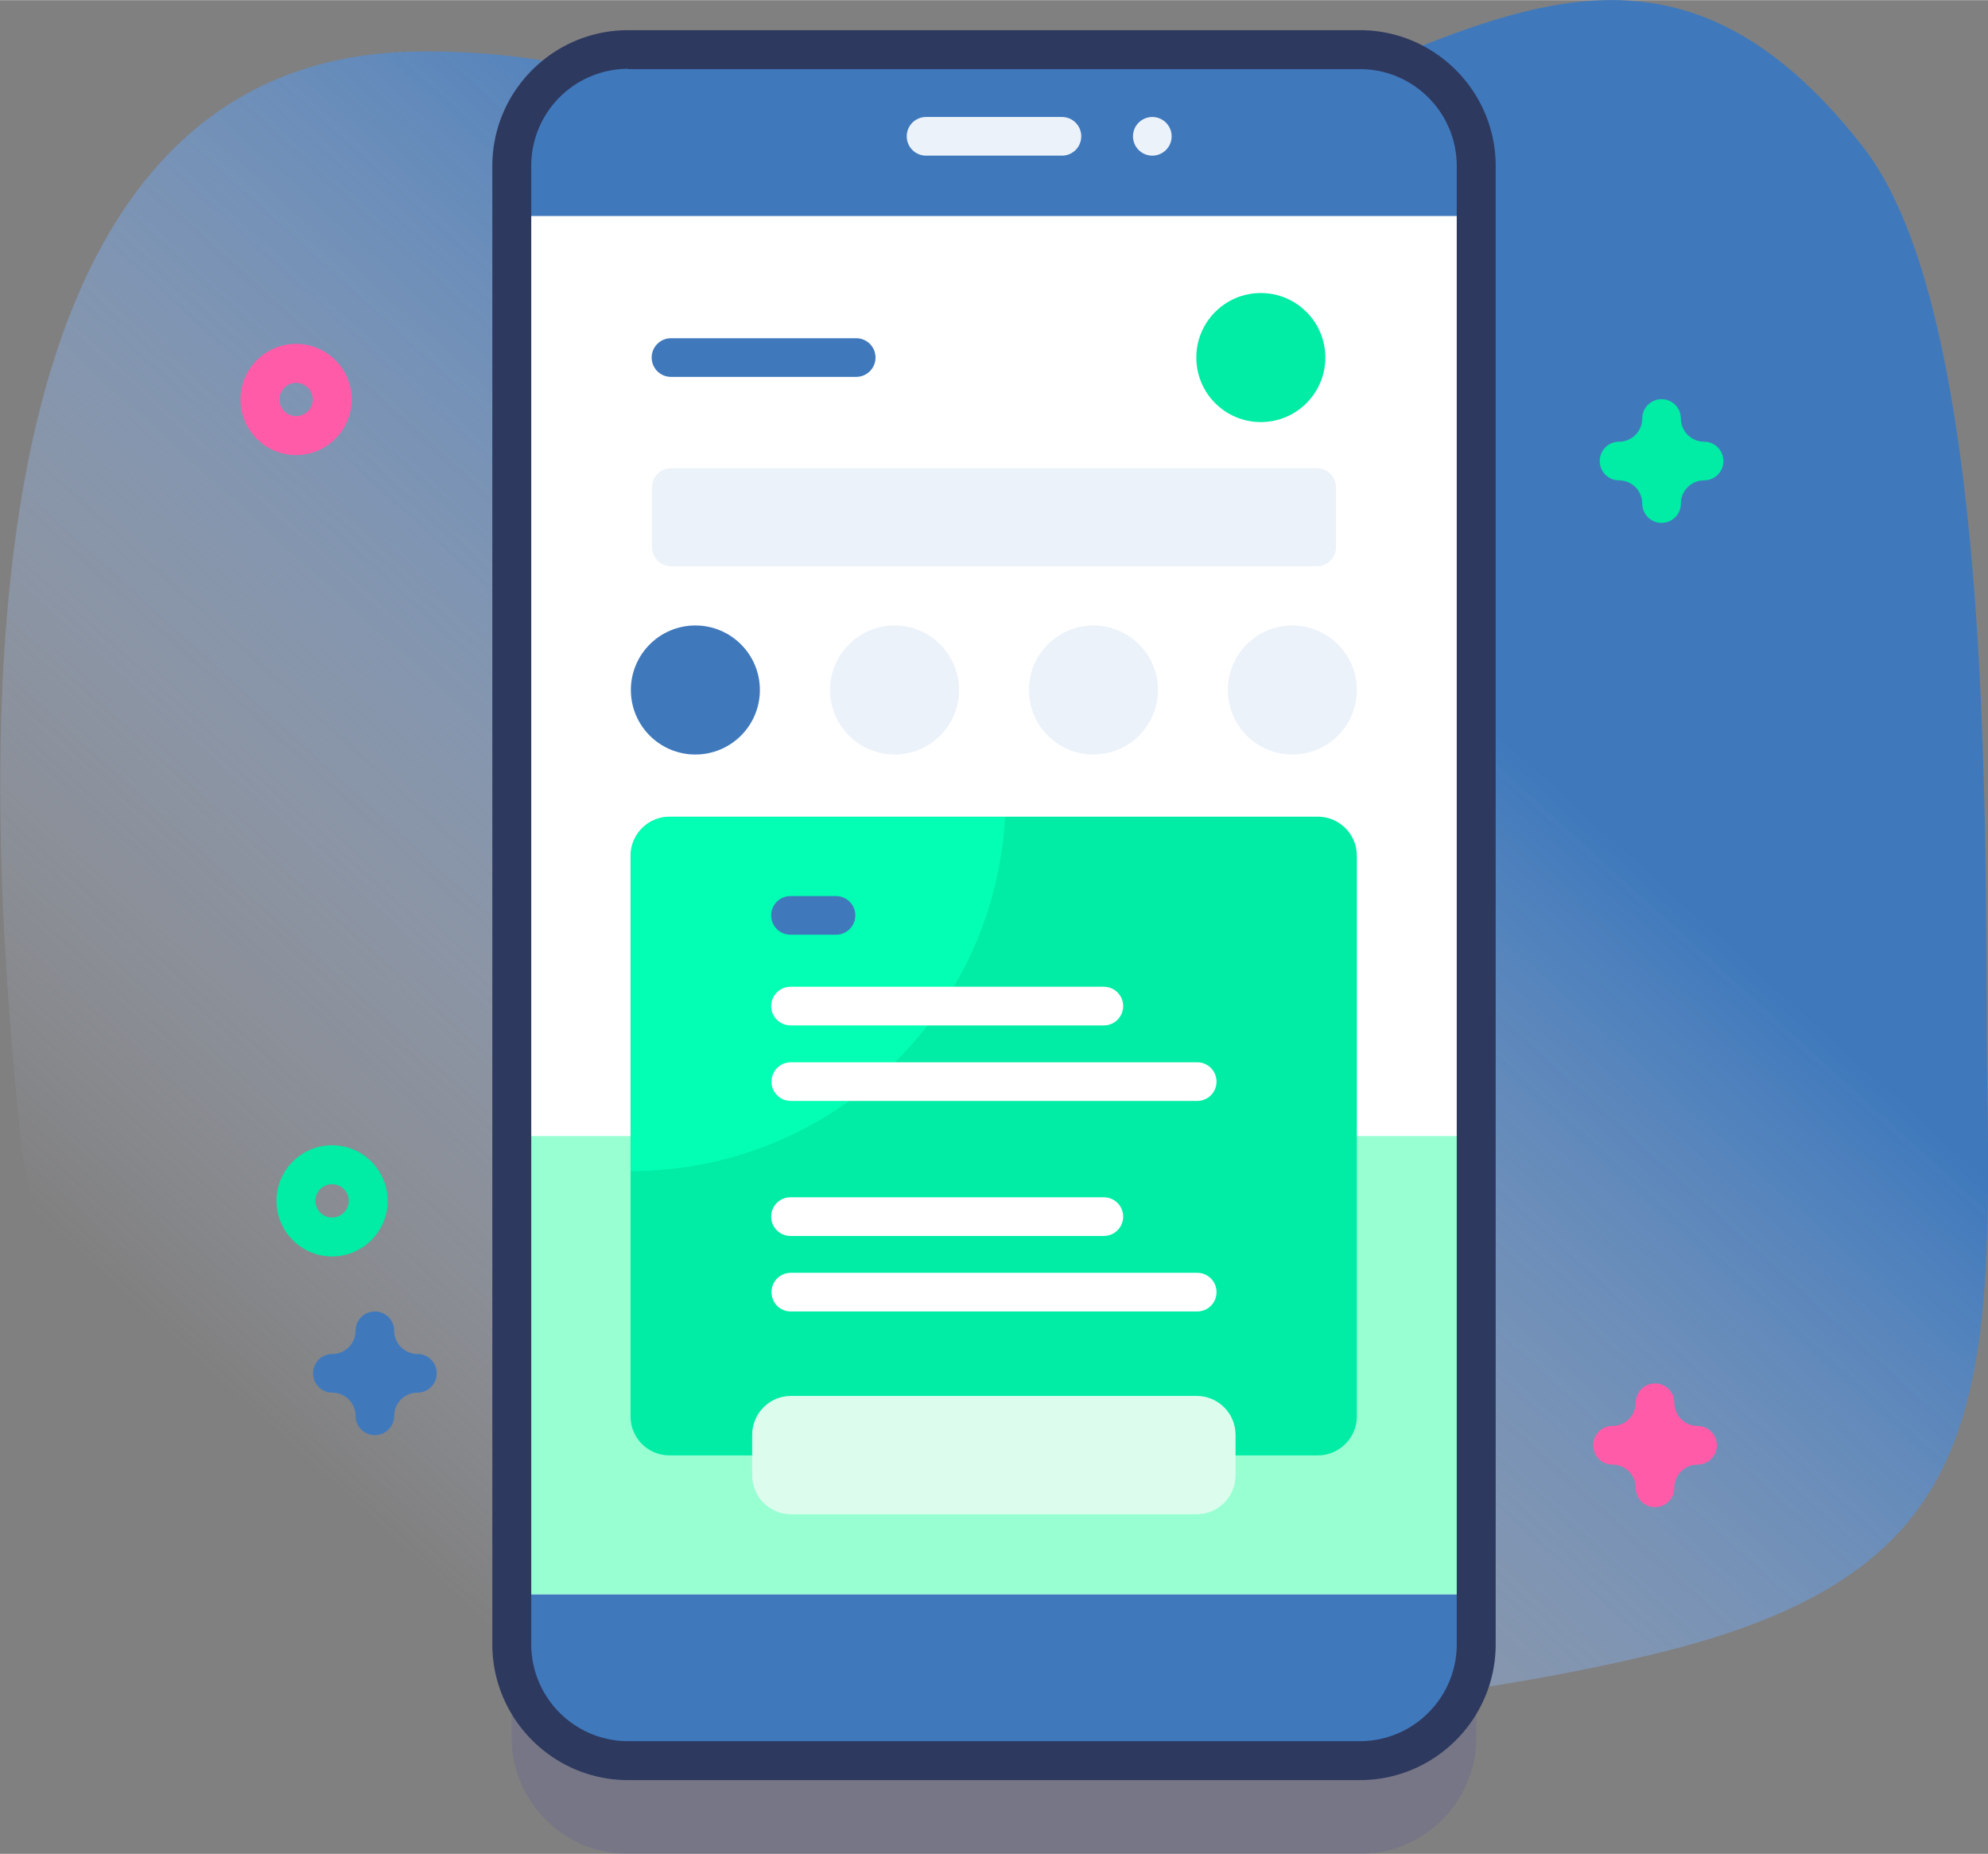 <svg xmlns="http://www.w3.org/2000/svg" xml:space="preserve" width="122.422" height="114.145" style="shape-rendering:geometricPrecision;text-rendering:geometricPrecision;image-rendering:optimizeQuality;fill-rule:evenodd;clip-rule:evenodd" viewBox="0 0 66.87 62.34">
    <rect x="0" y="0" width="66.87" height="62.34" fill="#808080" stroke="none"/>
    <defs>
        <linearGradient id="id0" gradientUnits="userSpaceOnUse" x1="13.95" y1="52.7" x2="58.08" y2="4.16">
            <stop offset="0" style="stop-opacity:0;stop-color:#d2deff" />
            <stop offset=".69" style="stop-opacity:1;stop-color:#3f79bc" />
            <stop offset="1" style="stop-opacity:1;stop-color:#3f79bc" />
        </linearGradient>
    </defs>
    <g id="Camada_x0020_1">
        <g id="_1486710657824">
            <path d="M.64 37.83c2.28 22.58 38.19 21.83 54.96 17.8 10.77-2.59 11.44-7.77 11.25-18.81-.08-4.65.14-14.31-1-22.1-.6-4.13-1.58-7.73-3.18-9.78-7.11-9.11-13.48-3.4-22.29-.42-11.29 3.81-15.7-2.99-26.44-2.79C-1.82 2.03-.53 26.18.65 37.84z" style="fill:url(#id0)" />
            <path d="M45.74 62.34H21.13a3.92 3.92 0 0 1-3.92-3.92V8.7a3.92 3.92 0 0 1 3.92-3.92h24.61a3.92 3.92 0 0 1 3.92 3.92v49.72a3.92 3.92 0 0 1-3.92 3.92z" style="fill:#2626bc;fill-opacity:.102" />
            <path style="fill:#3f79bc;" d="M45.74 59.21H21.13a3.92 3.92 0 0 1-3.92-3.92V5.58a3.92 3.92 0 0 1 3.92-3.92h24.61a3.92 3.92 0 0 1 3.92 3.92v49.71a3.92 3.92 0 0 1-3.92 3.92z" />
            <path style="fill:#fff;" d="M17.21 7.26h32.45v46.35H17.21z" />
            <path style="fill:#97ffd2" d="M17.21 38.2h32.45v15.41H17.21z" />
            <path d="M45.74 59.86H21.13c-2.52 0-4.57-2.05-4.57-4.57V5.58c0-2.52 2.05-4.57 4.57-4.57h24.61c2.52 0 4.57 2.05 4.57 4.57v49.71c0 2.52-2.05 4.57-4.57 4.57zM21.13 2.31a3.26 3.26 0 0 0-3.26 3.26v49.72c0 1.8 1.46 3.26 3.26 3.26h24.61c1.8 0 3.26-1.46 3.26-3.26V5.58c0-1.8-1.46-3.26-3.26-3.26H21.13z" style="fill:#2e395f" />
            <path style="fill:#ecf2fa;" d="M35.72 5.23h-4.57c-.36 0-.65-.29-.65-.65 0-.36.29-.65.65-.65h4.57c.36 0 .65.29.65.65 0 .36-.29.65-.65.65z" />
            <circle style="fill:#ecf2fa;" cx="38.76" cy="4.58" r=".65" />
            <path style="fill:#ecf2fa;" d="M44.29 19.04H22.58c-.36 0-.65-.29-.65-.65v-2c0-.36.29-.65.65-.65h21.71c.36 0 .65.29.65.65v2c0 .36-.29.65-.65.65z" />
            <circle style="fill:#01eca5;" cx="42.41" cy="12.02" r="2.17" />
            <path style="fill:#3f79bc;" d="M28.8 11.37h-6.23c-.36 0-.65.29-.65.65 0 .36.29.65.65.65h6.23c.36 0 .65-.29.65-.65 0-.36-.29-.65-.65-.65z" />
            <circle style="fill:#3f79bc;" cx="23.39" cy="23.2" r="2.17" />
            <circle style="fill:#ecf2fa;" cx="30.09" cy="23.2" r="2.17" />
            <circle style="fill:#ecf2fa;" cx="36.78" cy="23.2" r="2.17" />
            <circle style="fill:#ecf2fa;" cx="43.47" cy="23.2" r="2.17" />
            <path style="fill:#01eca5;" d="M45.64 28.77v18.86c0 .72-.59 1.31-1.31 1.31H22.52c-.72 0-1.31-.58-1.31-1.31V28.77c0-.72.59-1.31 1.31-1.31h21.81c.72 0 1.31.59 1.31 1.31z" />
            <path d="M40.25 50.92H26.61c-.72 0-1.31-.58-1.31-1.31v-1.36c0-.72.58-1.31 1.31-1.31h13.64c.72 0 1.31.58 1.31 1.31v1.36c0 .72-.58 1.31-1.31 1.31z" style="fill:#dcfdee" />
            <path d="M33.81 27.47c-.36 6.64-5.86 11.91-12.59 11.91v-10.6c0-.72.59-1.31 1.31-1.31h11.28z" style="fill:#02ffb3" />
            <path style="fill:#fff;" d="M40.27 35.72H26.6c-.36 0-.65.29-.65.65 0 .36.29.65.65.65h13.67c.36 0 .65-.29.65-.65 0-.36-.29-.65-.65-.65zM37.13 33.18H26.59c-.36 0-.65.29-.65.65 0 .36.29.65.65.65h10.54c.36 0 .65-.29.65-.65 0-.36-.29-.65-.65-.65z" />
            <path style="fill:#3f79bc;" d="M28.12 30.13h-1.53c-.36 0-.65.29-.65.65 0 .36.29.65.65.65h1.53c.36 0 .65-.29.65-.65 0-.36-.29-.65-.65-.65z" />
            <path style="fill:#fff;" d="M40.27 42.8H26.6c-.36 0-.65.29-.65.65 0 .36.29.65.65.65h13.67c.36 0 .65-.29.65-.65 0-.36-.29-.65-.65-.65zM37.13 40.26H26.59c-.36 0-.65.29-.65.65 0 .36.29.65.65.65h10.54c.36 0 .65-.29.65-.65 0-.36-.29-.65-.65-.65z" />
            <path style="fill:#01eca5;" d="M11.17 42.25c-1.03 0-1.87-.84-1.87-1.87 0-1.03.84-1.87 1.87-1.87 1.03 0 1.87.84 1.87 1.87 0 1.03-.84 1.87-1.87 1.87zm0-2.43a.56.56 0 1 0 0 1.12.56.56 0 1 0 0-1.12z" />
            <path style="fill:#ff5ba8;" d="M9.96 15.3c-1.03 0-1.87-.84-1.87-1.87 0-1.03.84-1.87 1.87-1.87 1.03 0 1.87.84 1.87 1.87 0 1.03-.84 1.87-1.87 1.87zm0-2.43a.56.56 0 1 0 0 1.12.56.56 0 1 0 0-1.12z" />
            <path style="fill:#01eca5;" d="M55.89 17.58c-.36 0-.65-.29-.65-.65 0-.43-.35-.78-.78-.78-.36 0-.65-.29-.65-.65 0-.36.29-.65.65-.65.43 0 .78-.35.78-.78 0-.36.29-.65.65-.65.36 0 .65.29.65.65 0 .43.35.78.78.78.36 0 .65.29.65.65 0 .36-.29.65-.65.65-.43 0-.78.35-.78.78 0 .36-.29.65-.65.65z" />
            <path style="fill:#ff5ba8;" d="M55.67 50.68c-.36 0-.65-.29-.65-.65 0-.43-.35-.78-.78-.78-.36 0-.65-.29-.65-.65 0-.36.29-.65.65-.65.43 0 .78-.35.78-.78 0-.36.29-.65.65-.65.36 0 .65.29.65.65 0 .43.35.78.78.78.36 0 .65.29.65.65 0 .36-.29.65-.65.65-.43 0-.78.35-.78.78 0 .36-.29.65-.65.65z" />
            <path style="fill:#3f79bc;" d="M12.61 48.26c-.36 0-.65-.29-.65-.65 0-.43-.35-.78-.78-.78-.36 0-.65-.29-.65-.65 0-.36.29-.65.65-.65.43 0 .78-.35.78-.78 0-.36.29-.65.65-.65.36 0 .65.29.65.65 0 .43.35.78.78.78.36 0 .65.29.65.65 0 .36-.29.65-.65.65-.43 0-.78.35-.78.78 0 .36-.29.65-.65.65z" />
        </g>
    </g>
</svg>